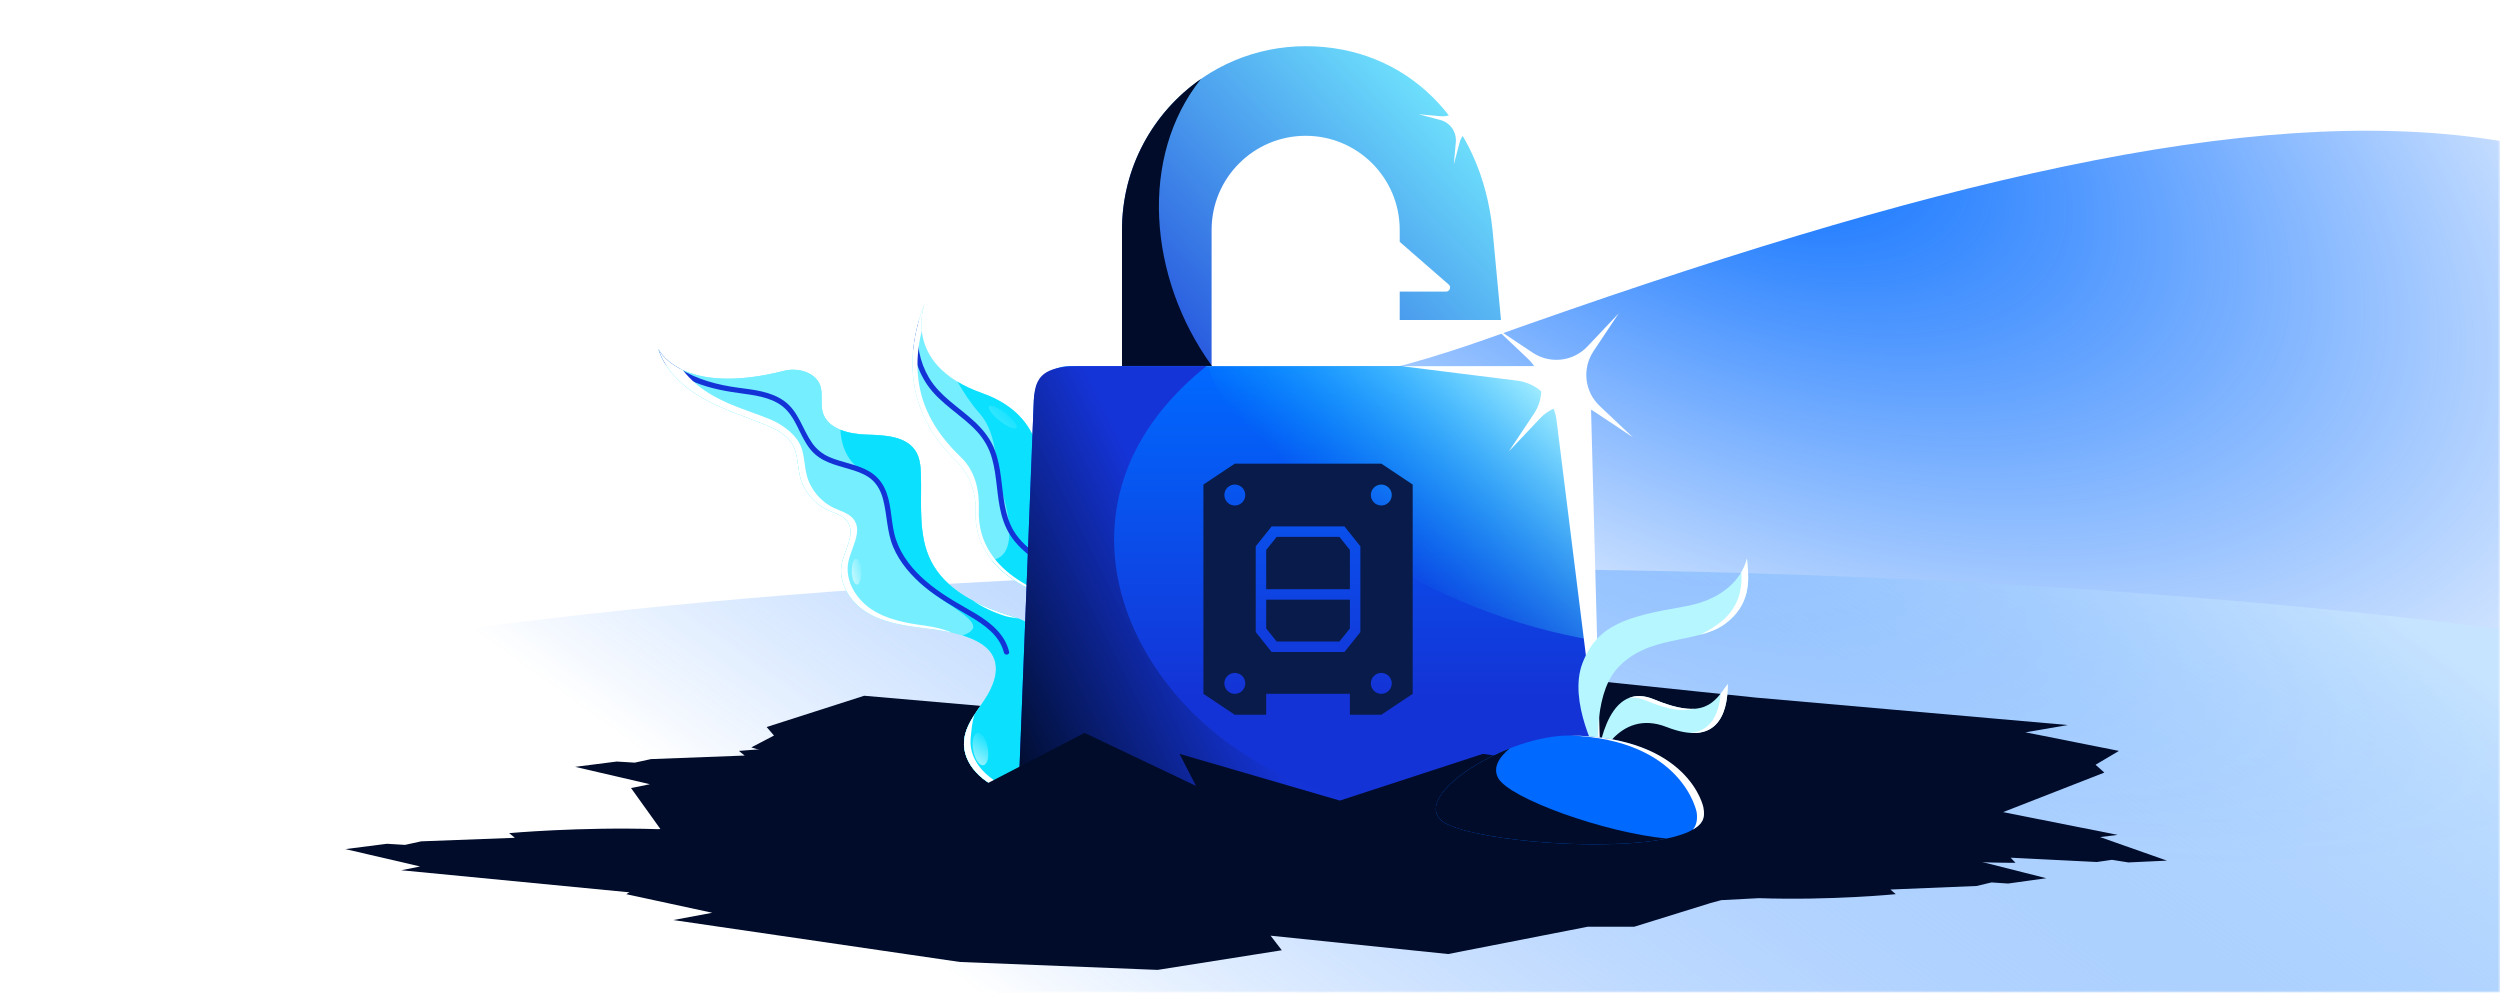 <svg width="544" height="216" viewBox="0 0 544 216" fill="none" xmlns="http://www.w3.org/2000/svg">
<g clip-path="url(#clip0_553_588)">
<mask id="mask0_553_588" style="mask-type:luminance" maskUnits="userSpaceOnUse" x="0" y="0" width="544" height="216">
<path d="M0 0H544V216H0V0Z" fill="white"/>
</mask>
<g mask="url(#mask0_553_588)">
<path d="M61.769 -73.102C61.769 -73.102 132.178 142.053 323.905 73.61C515.632 5.167 602.341 6.374 655.031 134.138L608.759 344.17L-0.584 209.928L61.769 -73.102Z" fill="url(#paint0_radial_553_588)"/>
<path d="M747.467 209.239C747.02 254.108 563.882 288.662 338.417 286.417C112.952 284.172 -69.462 245.977 -69.015 201.108C-68.568 156.239 114.57 121.685 340.035 123.93C565.5 126.175 747.914 164.369 747.467 209.239Z" fill="url(#paint1_linear_553_588)"/>
<path d="M402.036 170.009L188.046 151.395L166.827 158.199L168.419 160.056L163.486 162.631L181.756 168.363L173.166 169.167L234.421 183.921L277.132 189.553L304.425 187.753L302.287 184.374L340.402 191.866L371.171 188.71L381.261 189.631L398.275 186.005L400.638 185.592L408.865 185.907C424.383 187.856 438.577 187.749 438.577 187.749L437.516 186.636L456.265 187.573L459.563 187.099L463.136 187.666L471.533 187.273L456.973 182.148L460.814 181.671L402.029 170.007L402.036 170.009Z" fill="#000C2A"/>
<path d="M202.068 181.405L435.602 176.82L457.902 168.114L455.994 166.41L461.081 163.396L440.735 159.35L449.955 157.768L382.181 151.806L335.385 146.92L306.015 151.195L308.664 154.365L266.66 150.37L233.661 156.31H222.646L204.585 161.468L202.068 162.095L193.13 162.529C176.137 161.999 160.781 163.396 160.781 163.396L162.04 164.409L141.649 165.18L138.126 165.951L134.202 165.712L125.15 166.867L141.419 170.646L137.308 171.471L148.618 187.258L202.068 181.405Z" fill="#000C2A"/>
<path d="M201.333 65.691C201.333 65.691 195.703 79.159 213.723 85.55C228.192 90.683 226.835 103.182 225.735 107.913C224.904 111.489 225.298 115.263 226.995 118.513C231.056 126.304 240.603 130.648 244.571 132.911C246.196 133.841 247.812 134.793 248.992 136.246C251.378 139.183 255.889 145.484 251.313 152.363C241.861 166.574 250.48 177.654 250.48 177.654L247.695 180.031C247.695 180.031 234.586 164.543 243.676 151.048C252.765 137.554 233.206 131.555 233.206 131.555C215.856 126.946 211.992 118.271 212.279 111.016C212.445 106.847 210.731 102.836 207.727 99.942C201.806 94.246 194.457 83.022 201.33 65.688L201.333 65.691Z" fill="#75EEFF"/>
<path d="M215.788 121.865C222.611 120.972 218.487 108.168 217.485 105.054C217.398 104.786 217.335 104.589 217.304 104.479C217.216 104.167 217.162 103.515 217.089 102.639C216.83 99.52 216.335 93.567 213.264 90.089C211.257 87.817 209.536 85.158 208.338 83.059C209.842 83.964 211.622 84.806 213.723 85.551C228.192 90.684 226.835 103.183 225.735 107.913C224.904 111.49 225.298 115.264 226.995 118.514C230.539 125.315 238.264 129.489 242.81 131.945C243.472 132.303 244.067 132.624 244.571 132.912L244.808 133.048L241.451 135.913C237.76 132.952 233.206 131.556 233.206 131.556C224.204 129.165 218.833 125.679 215.788 121.865Z" fill="#0BE1FF"/>
<path d="M212.486 92.16C214.179 93.795 215.597 95.687 216.447 97.894C217.925 101.745 217.892 105.927 218.635 109.936C218.997 111.9 219.566 113.83 220.6 115.55C221.954 117.805 224.038 119.525 226.134 121.07C226.669 121.466 227.212 121.85 227.754 122.24C228.358 122.671 227.713 123.623 227.109 123.192C224.897 121.62 222.647 120.009 220.895 117.912C219.424 116.157 218.475 114.118 217.9 111.918C216.849 107.896 216.987 103.662 215.842 99.66C215.223 97.498 214.127 95.583 212.614 93.92C210.898 92.04 208.839 90.524 206.876 88.92C204.985 87.377 203.132 85.735 201.749 83.702C200.577 81.972 199.707 80.057 199.174 78.038C198.989 77.341 198.843 76.635 198.738 75.923C198.979 73.681 199.43 71.466 200.085 69.309C199.566 71.731 199.549 74.234 200.036 76.663C200.425 78.623 201.144 80.502 202.163 82.221C203.323 84.174 204.938 85.794 206.663 87.254C208.603 88.894 210.666 90.389 212.498 92.154L212.486 92.16Z" fill="#1433D6"/>
<path d="M217.567 91.586C215.927 90.302 214.884 88.896 215.237 88.445C215.591 87.993 217.206 88.668 218.846 89.951C220.486 91.235 221.529 92.641 221.176 93.092C220.822 93.544 219.207 92.869 217.567 91.586Z" fill="url(#paint2_linear_553_588)"/>
<path fill-rule="evenodd" clip-rule="evenodd" d="M200.577 71.965C200.2 68.4 201.333 65.692 201.333 65.692L201.33 65.688C194.457 83.023 201.806 94.246 207.727 99.944C210.731 102.837 212.445 106.849 212.279 111.018C211.992 118.273 215.856 126.948 233.206 131.557C233.206 131.557 252.765 137.554 243.676 151.049C234.587 164.544 247.695 180.032 247.695 180.032L248.21 179.592C246.611 177.583 235.96 163.36 244.386 150.85C253.476 137.355 233.917 131.357 233.917 131.357C216.566 126.747 212.703 118.074 212.99 110.818C213.155 106.649 212.152 102.438 209.148 99.544C203.877 94.472 197.142 85.996 200.577 71.965Z" fill="white"/>
<path d="M248.434 179.253C245.541 174.917 239.87 173.398 234.663 173.145C229.456 172.892 224.121 173.546 219.104 172.129C214.086 170.713 209.323 166.333 209.786 161.14C210.089 157.795 212.407 155.045 214.263 152.244C216.119 149.443 217.596 145.817 216.096 142.81C215.212 141.04 213.446 139.868 211.633 139.072C207.921 137.443 203.807 137.06 199.786 136.526C195.767 135.996 191.642 135.243 188.253 133.014C184.866 130.788 182.385 126.722 183.164 122.743C183.785 119.578 186.269 116.158 184.418 113.513C183.433 112.109 181.598 111.662 180.044 110.931C177.148 109.568 174.912 106.872 174.114 103.773C173.514 101.446 173.668 98.888 172.498 96.789C171.227 94.507 168.684 93.289 166.262 92.314C161.736 90.494 157.042 89.011 152.814 86.579C148.586 84.147 144.766 80.575 143.246 75.941C143.246 75.941 148.042 86.422 170.63 80.688C173.429 79.976 177.045 80.873 178.306 83.472C179.212 85.345 178.454 87.621 178.999 89.632C180.022 93.402 184.802 94.476 188.706 94.582C192.61 94.688 197.258 94.906 199.29 98.239C200.178 99.699 200.341 101.48 200.393 103.191C200.593 109.606 199.698 116.407 202.607 122.127C205.78 128.376 212.705 131.718 219.386 133.839C221.276 134.442 223.272 135.027 224.679 136.429C227.307 139.049 226.884 143.388 225.867 146.952C224.853 150.52 223.426 154.314 224.633 157.822C225.612 160.657 228.165 162.681 230.86 164C233.555 165.32 236.489 166.094 239.192 167.391C242.381 168.923 245.19 171.144 247.417 173.893L249.96 177.934L248.426 179.244L248.434 179.253Z" fill="#75EEFF"/>
<path d="M248.434 179.253C245.541 174.917 239.87 173.398 234.663 173.145C229.456 172.892 224.121 173.546 219.104 172.129C214.086 170.713 209.323 166.333 209.786 161.14C210.089 157.795 212.407 155.045 214.263 152.244C216.119 149.443 217.596 145.817 216.096 142.81C215.212 141.04 213.446 139.868 211.633 139.072C207.921 137.443 203.807 137.06 199.786 136.526C195.767 135.996 191.642 135.243 188.253 133.014C184.866 130.788 182.385 126.722 183.164 122.743C183.785 119.578 186.269 116.158 184.418 113.513C183.433 112.109 181.598 111.662 180.044 110.931C177.148 109.568 174.912 106.872 174.114 103.773C173.514 101.446 173.668 98.888 172.498 96.789C171.227 94.507 168.684 93.289 166.262 92.314C161.736 90.494 157.042 89.011 152.814 86.579C148.586 84.147 144.766 80.575 143.246 75.941C143.246 75.941 148.042 86.422 170.63 80.688C173.429 79.976 177.045 80.873 178.306 83.472C179.212 85.345 178.454 87.621 178.999 89.632C180.022 93.402 184.802 94.476 188.706 94.582C192.61 94.688 197.258 94.906 199.29 98.239C200.178 99.699 200.341 101.48 200.393 103.191C200.593 109.606 199.698 116.407 202.607 122.127C205.78 128.376 212.705 131.718 219.386 133.839C221.276 134.442 223.272 135.027 224.679 136.429C227.307 139.049 226.884 143.388 225.867 146.952C224.853 150.52 223.426 154.314 224.633 157.822C225.612 160.657 228.165 162.681 230.86 164C233.555 165.32 236.489 166.094 239.192 167.391C242.381 168.923 245.19 171.144 247.417 173.893L249.96 177.934L248.426 179.244L248.434 179.253Z" fill="#75EEFF"/>
<path d="M248.426 179.242L248.433 179.252L248.425 179.243L248.426 179.242ZM209.474 138.268C210.206 138.497 210.926 138.761 211.632 139.071C213.445 139.867 215.211 141.039 216.095 142.81C217.595 145.816 216.119 149.442 214.262 152.243C213.947 152.72 213.618 153.194 213.288 153.671C211.676 155.997 210.036 158.363 209.785 161.139C209.323 166.332 214.085 170.712 219.103 172.129C222.592 173.114 226.234 173.098 229.88 173.082C231.477 173.074 233.076 173.067 234.662 173.145C239.865 173.398 245.531 174.914 248.426 179.242L249.959 177.933L247.416 173.892C245.189 171.143 242.38 168.922 239.191 167.39C237.868 166.756 236.489 166.246 235.111 165.736C233.673 165.205 232.235 164.673 230.859 164C228.164 162.68 225.611 160.656 224.632 157.822C223.569 154.732 224.549 151.422 225.491 148.239C225.619 147.807 225.744 147.378 225.866 146.952C226.884 143.387 227.306 139.048 224.678 136.428C223.341 135.095 221.47 134.501 219.664 133.927L219.385 133.838C212.705 131.717 205.779 128.375 202.606 122.127C200.348 117.685 200.382 112.592 200.417 107.535C200.427 106.078 200.437 104.625 200.392 103.19C200.34 101.48 200.177 99.698 199.289 98.24C197.258 94.906 192.609 94.688 188.705 94.582C186.79 94.529 184.663 94.245 182.873 93.522C182.957 95.951 183.863 99.906 187.104 102.035C191.599 104.988 192.727 109.062 193.341 111.277L193.422 111.568C193.518 111.912 193.608 112.426 193.72 113.071C194.306 116.427 195.504 123.304 201.457 127.902C203.138 129.2 204.841 130.351 206.367 131.383C211.083 134.571 214.1 136.61 209.474 138.268Z" fill="#0BE1FF"/>
<path d="M219.586 141.793C219.761 142.513 218.629 142.715 218.451 141.997C217.524 138.211 214.043 135.868 210.88 134.007C207.545 132.04 204.182 130.19 201.194 127.702C198.35 125.331 195.806 122.474 194.359 119.027C192.97 115.718 193.059 112.142 192.172 108.712C191.765 107.128 191.057 105.609 189.834 104.485C188.707 103.45 187.261 102.852 185.829 102.38C182.901 101.419 179.658 100.92 177.291 98.786C174.443 96.216 173.807 92.159 171.279 89.36C168.899 86.72 165.164 86.13 161.819 85.679C158.165 85.189 154.565 84.582 151.136 83.157C148.84 82.201 146.629 80.92 144.791 79.231C144.145 78.203 143.626 77.099 143.246 75.945C143.246 75.945 144.322 78.295 147.852 80.161C151.596 82.599 156.304 83.79 160.622 84.361C164.027 84.811 167.72 85.179 170.601 87.231C173.774 89.491 174.582 93.351 176.717 96.393C177.661 97.746 178.964 98.808 180.479 99.459C181.926 100.089 183.462 100.478 184.971 100.917C186.457 101.349 187.941 101.837 189.269 102.645C190.626 103.472 191.721 104.667 192.426 106.091C193.974 109.187 193.812 112.792 194.596 116.101C195.471 119.794 197.713 122.942 200.434 125.516C203.246 128.178 206.556 130.238 209.909 132.134C213.157 133.973 216.682 135.981 218.6 139.323C219.046 140.097 219.36 140.935 219.571 141.801L219.586 141.793Z" fill="#1433D6"/>
<path d="M186.479 127.214C185.906 127.231 185.404 125.981 185.357 124.421C185.31 122.862 185.737 121.584 186.309 121.567C186.882 121.55 187.385 122.8 187.432 124.359C187.479 125.918 187.052 127.196 186.479 127.214Z" fill="url(#paint3_linear_553_588)"/>
<path d="M213.997 166.513C213.126 166.675 212.129 165.228 211.769 163.283C211.409 161.338 211.822 159.63 212.692 159.469C213.563 159.308 214.56 160.754 214.92 162.699C215.28 164.644 214.867 166.352 213.997 166.513Z" fill="url(#paint4_linear_553_588)"/>
<path fill-rule="evenodd" clip-rule="evenodd" d="M221.585 134.576C220.952 134.341 220.311 134.125 219.665 133.926L219.386 133.837C216.802 133.017 214.182 132.014 211.756 130.731C213.79 132.123 216.092 133.216 218.675 134.036C219.323 134.242 220.233 134.377 221.206 134.52L221.585 134.576ZM148.554 80.504C150.267 82.714 152.476 84.558 154.946 85.978C157.87 87.66 160.581 88.644 163.473 89.692C164.762 90.16 166.088 90.641 167.483 91.203C169.906 92.177 172.648 94.106 173.919 96.388C174.666 97.728 174.874 99.254 175.082 100.788C175.2 101.658 175.318 102.53 175.535 103.371C176.333 106.471 178.569 109.167 181.465 110.529C181.829 110.7 182.208 110.856 182.588 111.011C183.831 111.522 185.084 112.036 185.839 113.112C187.127 114.953 186.316 117.168 185.494 119.413C185.135 120.393 184.774 121.379 184.586 122.342C183.806 126.32 186.287 130.386 189.674 132.612C193.063 134.841 197.188 135.594 201.207 136.125C203.674 136.452 205.373 136.948 207.175 137.658C205.191 137.219 203.155 136.958 201.128 136.698C200.68 136.642 200.233 136.584 199.786 136.524C195.767 135.994 191.642 135.241 188.253 133.012C184.866 130.786 182.385 126.72 183.165 122.741C183.353 121.779 183.714 120.793 184.073 119.812C184.895 117.568 185.706 115.352 184.418 113.511C183.663 112.436 182.41 111.921 181.166 111.411C180.787 111.255 180.408 111.1 180.044 110.929C177.148 109.566 174.912 106.87 174.114 103.771C173.897 102.929 173.779 102.057 173.661 101.188C173.452 99.654 173.245 98.127 172.498 96.787C171.227 94.505 168.684 93.287 166.262 92.312C165.073 91.834 163.872 91.379 162.672 90.924C159.302 89.647 155.931 88.371 152.814 86.578C148.586 84.145 144.766 80.573 143.246 75.939C143.246 75.939 144.462 78.597 148.554 80.504ZM212.044 155.509C210.914 157.261 209.972 159.087 209.786 161.138C209.323 166.331 214.086 170.711 219.104 172.127C222.592 173.112 226.235 173.096 229.881 173.08C231.478 173.073 233.076 173.066 234.663 173.143C239.865 173.396 245.532 174.913 248.427 179.241L249.488 178.335C246.5 174.394 241.079 172.987 236.084 172.744C234.498 172.667 232.899 172.674 231.302 172.681C227.656 172.697 224.014 172.713 220.525 171.728C215.508 170.311 210.745 165.932 211.207 160.738L211.212 160.689C211.395 158.663 211.539 157.074 212.044 155.509Z" fill="white"/>
<path d="M221.459 176.919L224.954 87.089C225.032 85.095 225.878 83.209 227.316 81.826C228.754 80.443 230.672 79.67 232.667 79.67H337.421C339.416 79.67 341.334 80.443 342.772 81.826C344.21 83.209 345.056 85.095 345.134 87.089L348.629 176.919C348.67 177.957 348.5 178.992 348.131 179.963C347.761 180.934 347.2 181.821 346.48 182.57C345.76 183.318 344.896 183.914 343.94 184.321C342.984 184.727 341.956 184.937 340.917 184.937H229.171C228.132 184.937 227.104 184.727 226.148 184.321C225.192 183.914 224.328 183.318 223.608 182.57C222.888 181.821 222.327 180.934 221.957 179.963C221.588 178.992 221.418 177.957 221.459 176.919Z" fill="url(#paint5_linear_553_588)"/>
<path d="M347.782 155.128C291.62 212.482 202.197 127.837 262.538 79.67H234.698C224.876 79.67 225.081 83.842 224.876 89.119L221.545 174.725C221.328 180.299 225.788 184.937 231.368 184.937H338.722C344.301 184.937 348.761 180.299 348.544 174.725L347.782 155.128Z" fill="url(#paint6_linear_553_588)"/>
<path d="M347.167 139.374C312.033 133.748 274.401 110.556 262.781 79.67H335.388C337.929 79.67 340.372 80.654 342.203 82.415C344.035 84.177 345.113 86.58 345.211 89.119L347.167 139.374Z" fill="url(#paint7_linear_553_588)"/>
<path d="M326.685 69.636H307.858V63.452H317.527C318.395 63.452 318.736 62.318 318.014 61.832L307.858 52.982V50.017C307.858 38.713 298.695 25.399 287.39 25.399C276.893 25.399 260.425 34.131 259.335 43.421V79.632H247.426V50.018C247.426 27.946 265.318 10.053 287.39 10.053C309.462 10.053 326.491 27.946 326.491 50.018L326.685 69.636Z" fill="white"/>
<path d="M326.616 69.636H304.58V63.452H314.658C315.527 63.452 315.868 62.318 315.145 61.832L304.58 52.626V50.018C304.58 38.713 295.417 29.55 284.113 29.55C272.808 29.55 263.645 38.713 263.645 50.018V79.631H244.148V50.018C244.148 27.946 262.041 10.053 284.113 10.053C306.184 10.053 322.315 26.423 324.773 50.018L326.616 69.636Z" fill="url(#paint8_linear_553_588)"/>
<path fill-rule="evenodd" clip-rule="evenodd" d="M261.344 17.168C247.847 34.041 249.797 60.36 263.645 79.533V79.631H244.148V50.016C244.148 36.406 250.952 24.384 261.344 17.168Z" fill="#000C2A"/>
<path d="M348.298 168.306L346.213 89.119C346.114 86.58 345.036 84.177 343.205 82.415C341.373 80.654 338.931 79.67 336.39 79.67H304.885L330.163 82.83C332.311 83.099 334.311 84.069 335.851 85.59C337.392 87.112 338.387 89.099 338.682 91.244L348.298 168.306Z" fill="white"/>
<path d="M347.051 89.653L351.186 92.408L355.321 95.163L351.709 91.753L348.097 88.344C346.499 86.839 345.487 84.817 345.24 82.636C344.99 80.456 345.521 78.258 346.739 76.433L349.494 72.297L352.249 68.163L348.839 71.775L345.429 75.385C343.923 76.982 341.901 77.994 339.721 78.242C337.54 78.49 335.342 77.959 333.516 76.743L329.381 73.989L325.246 71.233L328.858 74.642L332.47 78.052C334.066 79.558 335.078 81.579 335.327 83.76C335.575 85.94 335.044 88.138 333.828 89.963L331.073 94.098L328.317 98.234L331.728 94.621L335.138 91.01C336.643 89.413 338.665 88.402 340.846 88.154C343.026 87.906 345.224 88.437 347.051 89.653ZM322.416 27.677L324.847 27.892L327.277 28.108L324.919 27.486L322.56 26.866C321.517 26.592 320.605 25.958 319.987 25.076C319.367 24.194 319.079 23.122 319.175 22.049L319.391 19.619L319.607 17.189L318.985 19.547L318.364 21.905C318.09 22.948 317.455 23.859 316.574 24.479C315.692 25.099 314.62 25.387 313.547 25.291L311.116 25.076L308.686 24.86L311.045 25.48L313.404 26.102C314.446 26.375 315.358 27.009 315.977 27.89C316.597 28.772 316.884 29.844 316.789 30.918L316.573 33.347L316.356 35.778L316.978 33.419L317.599 31.061C317.872 30.019 318.506 29.107 319.388 28.487C320.269 27.868 321.342 27.581 322.416 27.677Z" fill="white"/>
<g filter="url(#filter0_i_553_588)">
<path fill-rule="evenodd" clip-rule="evenodd" d="M268.694 100.887L261.863 105.44V150.978L268.694 155.532H275.524V150.978H293.739V155.532H300.57L307.401 150.978V105.44L300.57 100.887H268.694ZM268.694 109.994C269.298 109.994 269.877 109.754 270.304 109.327C270.731 108.9 270.971 108.321 270.971 107.717C270.971 107.113 270.731 106.534 270.304 106.107C269.877 105.68 269.298 105.44 268.694 105.44C268.09 105.44 267.511 105.68 267.084 106.107C266.657 106.534 266.417 107.113 266.417 107.717C266.417 108.321 266.657 108.9 267.084 109.327C267.511 109.754 268.09 109.994 268.694 109.994ZM302.847 107.717C302.847 108.32 302.608 108.9 302.181 109.327C301.754 109.754 301.175 109.994 300.571 109.994C299.967 109.994 299.388 109.754 298.961 109.327C298.534 108.9 298.294 108.321 298.294 107.718C298.294 107.419 298.353 107.123 298.467 106.846C298.582 106.57 298.749 106.319 298.961 106.108C299.172 105.896 299.423 105.729 299.699 105.614C299.975 105.5 300.271 105.441 300.57 105.441C300.869 105.441 301.165 105.499 301.441 105.614C301.718 105.728 301.969 105.896 302.18 106.107C302.392 106.318 302.559 106.569 302.674 106.846C302.788 107.122 302.847 107.418 302.847 107.717ZM302.847 148.701C302.847 149.304 302.608 149.884 302.181 150.311C301.97 150.522 301.719 150.69 301.442 150.804C301.166 150.919 300.87 150.978 300.571 150.978C299.967 150.978 299.388 150.738 298.961 150.311C298.534 149.884 298.294 149.305 298.294 148.702C298.294 148.098 298.534 147.519 298.961 147.092C299.388 146.665 299.967 146.425 300.57 146.425C301.174 146.425 301.753 146.664 302.18 147.091C302.607 147.518 302.847 148.097 302.847 148.701ZM270.971 148.701C270.971 149 270.912 149.296 270.798 149.572C270.684 149.848 270.516 150.099 270.304 150.311C270.093 150.522 269.842 150.69 269.566 150.804C269.289 150.919 268.993 150.978 268.694 150.978C268.395 150.978 268.099 150.919 267.823 150.804C267.547 150.69 267.296 150.522 267.084 150.311C266.873 150.099 266.705 149.848 266.591 149.572C266.476 149.296 266.417 149 266.417 148.701C266.417 148.097 266.657 147.518 267.084 147.091C267.511 146.664 268.09 146.424 268.694 146.424C269.298 146.424 269.877 146.664 270.304 147.091C270.731 147.518 270.971 148.097 270.971 148.701ZM296.016 118.872V137.546L295.517 138.17L293.241 141.016L292.557 141.87H276.707L276.023 141.016L273.747 138.17L273.248 137.546V118.872L273.747 118.249L276.023 115.403L276.707 114.548H292.557L293.241 115.403L295.517 118.249L296.016 118.872ZM291.463 116.825L293.739 119.671V128.209H275.524V119.671L277.801 116.825H291.463ZM275.524 136.748V130.486H293.739V136.748L291.463 139.594H277.801L275.524 136.748Z" fill="#081B4B"/>
</g>
<path d="M374.509 180.229L159.714 181.149L139.201 189.855L140.955 191.559L136.277 194.573L154.992 198.619L146.511 200.201L208.853 209.324L251.9 211.048L278.916 206.774L276.48 203.604L315.118 207.599L345.472 201.658H355.605L372.218 196.501L374.534 195.874L382.755 195.44C398.387 195.97 412.512 194.573 412.512 194.573L411.354 193.56L430.111 192.789L433.352 192.017L436.962 192.257L445.288 191.101L430.323 187.322L434.104 186.498L374.502 180.227L374.509 180.229Z" fill="#000C2A"/>
<path d="M152.094 195.636L385.602 194.715L407.902 186.009L405.994 184.305L411.081 181.292L390.735 177.246L399.955 175.663L322.679 164.037L291.55 174.206L256.657 164.037L260.252 171.015L235.998 159.48L213.777 171.015L183.661 174.206H172.646L154.585 179.364L152.068 179.99L143.13 180.424C126.137 179.894 110.781 181.292 110.781 181.292L112.04 182.304L91.65 183.075L88.125 183.847L84.202 183.607L75.15 184.763L91.418 188.542L87.308 189.367L152.102 195.637L152.094 195.636Z" fill="#000C2A"/>
<path d="M380.139 121.465C380.139 121.465 378.854 129.833 366.458 131.989C354.062 134.145 347.618 135.847 344.359 144.266C341.1 152.685 347.862 164.792 347.862 164.792C347.862 164.792 346.479 151.744 351.726 145.669C358.39 137.952 369.088 140.227 375.228 135.847C381.815 131.148 380.32 124.552 380.139 121.465Z" fill="#B5F6FF"/>
<path d="M369.984 138.122C371.302 137.459 372.568 136.699 373.771 135.847C378.643 132.372 379.094 127.859 378.925 124.495C379.937 122.777 380.138 121.465 380.138 121.465C380.159 121.807 380.195 122.191 380.234 122.611C380.552 125.988 381.086 131.668 375.228 135.847C373.714 136.927 371.923 137.602 369.984 138.122Z" fill="white"/>
<path d="M347.518 166.117C347.518 166.117 351.964 154.02 362.648 158.195C373.331 162.371 375.971 155.841 375.971 148.826C373.028 152.914 370.842 156.746 359.916 152.186C348.99 147.626 347.518 166.11 347.518 166.11V166.117Z" fill="#B5F6FF"/>
<path d="M367.789 159.479C374.218 159.936 375.971 154.542 375.971 148.826L375.642 149.285C375.238 149.85 374.842 150.404 374.428 150.926C374.046 155.344 372.324 159.124 367.789 159.479ZM368.622 154.237C366.527 154.357 363.763 153.792 359.915 152.186C357.78 151.295 356.006 151.284 354.533 151.843C355.683 151.732 356.984 151.935 358.458 152.55C363.272 154.559 366.389 154.869 368.622 154.237Z" fill="white"/>
<path d="M389.845 169.889C392.564 169.889 395.119 168.998 395.119 168.093C395.119 167.187 392.564 166.611 389.845 166.611C387.125 166.611 384.921 167.345 384.921 168.25C384.921 169.155 387.125 169.889 389.845 169.889ZM370.294 175.859C370.294 175.859 368.244 162.466 341.43 162.202C327.479 162.067 306.15 174.805 312.416 180.589C318.681 186.373 375.029 189.7 370.659 176.77L370.294 175.859Z" fill="#000C2A"/>
<path d="M370.358 175.91C370.358 175.91 367.632 160.316 341.647 160.052C328.127 159.917 307.457 172.657 313.529 178.442C319.601 184.227 375.388 187.594 370.358 175.902V175.91Z" fill="#0069FF"/>
<path d="M328.53 162.846C325.984 164.917 324.809 167.222 326.038 169.362C328.56 173.757 348.963 181.13 362.64 182.473C347.954 185.51 317.895 182.601 313.53 178.442C309.27 174.384 318.17 166.903 328.53 162.846Z" fill="#000C2A"/>
<path d="M341.637 160.051C366.26 160.931 369.203 176.77 369.203 176.77C369.385 178.227 369.232 179.5 368.354 180.53C370.356 179.362 371.143 178.185 370.66 175.677C370.66 175.677 367.633 160.315 341.648 160.051H341.637Z" fill="white"/>
</g>
</g>
<defs>
<filter id="filter0_i_553_588" x="261.863" y="100.887" width="45.537" height="54.645" filterUnits="userSpaceOnUse" color-interpolation-filters="sRGB">
<feFlood flood-opacity="0" result="BackgroundImageFix"/>
<feBlend mode="normal" in="SourceGraphic" in2="BackgroundImageFix" result="shape"/>
<feColorMatrix in="SourceAlpha" type="matrix" values="0 0 0 0 0 0 0 0 0 0 0 0 0 0 0 0 0 0 127 0" result="hardAlpha"/>
<feOffset/>
<feGaussianBlur stdDeviation="1.608"/>
<feComposite in2="hardAlpha" operator="arithmetic" k2="-1" k3="1"/>
<feColorMatrix type="matrix" values="0 0 0 0 0 0 0 0 0 0 0 0 0 0 0 0 0 0 0.75 0"/>
<feBlend mode="normal" in2="shape" result="effect1_innerShadow_553_588"/>
</filter>
<radialGradient id="paint0_radial_553_588" cx="0" cy="0" r="1" gradientUnits="userSpaceOnUse" gradientTransform="translate(375.006 21.236) rotate(116.303) scale(136.196 261.89)">
<stop stop-color="#0069FF"/>
<stop offset="1" stop-color="#0069FF" stop-opacity="0"/>
</radialGradient>
<linearGradient id="paint1_linear_553_588" x1="484.061" y1="107.485" x2="340.984" y2="307.587" gradientUnits="userSpaceOnUse">
<stop stop-color="#C6E3FF"/>
<stop offset="1" stop-color="#0069FF" stop-opacity="0"/>
</linearGradient>
<linearGradient id="paint2_linear_553_588" x1="198.168" y1="107.36" x2="219.155" y2="86.988" gradientUnits="userSpaceOnUse">
<stop stop-color="white"/>
<stop offset="1" stop-color="white" stop-opacity="0"/>
</linearGradient>
<linearGradient id="paint3_linear_553_588" x1="182.727" y1="124.565" x2="187.798" y2="123.141" gradientUnits="userSpaceOnUse">
<stop stop-color="white"/>
<stop offset="1" stop-color="white" stop-opacity="0"/>
</linearGradient>
<linearGradient id="paint4_linear_553_588" x1="208.57" y1="168.468" x2="215.246" y2="160.158" gradientUnits="userSpaceOnUse">
<stop stop-color="white"/>
<stop offset="1" stop-color="white" stop-opacity="0"/>
</linearGradient>
<linearGradient id="paint5_linear_553_588" x1="285.044" y1="79.67" x2="285.044" y2="151.717" gradientUnits="userSpaceOnUse">
<stop stop-color="#0069FF"/>
<stop offset="1" stop-color="#1433D6"/>
</linearGradient>
<linearGradient id="paint6_linear_553_588" x1="228.315" y1="184.937" x2="276.213" y2="161.33" gradientUnits="userSpaceOnUse">
<stop stop-color="#000C2A"/>
<stop offset="1" stop-color="#1534D7"/>
</linearGradient>
<linearGradient id="paint7_linear_553_588" x1="332.767" y1="77.42" x2="295.71" y2="116.126" gradientUnits="userSpaceOnUse">
<stop stop-color="#B5F6FF"/>
<stop offset="1" stop-color="#0BE1FF" stop-opacity="0"/>
</linearGradient>
<linearGradient id="paint8_linear_553_588" x1="322.102" y1="19.569" x2="239.928" y2="98.831" gradientUnits="userSpaceOnUse">
<stop stop-color="#75EEFF"/>
<stop offset="0.935" stop-color="#1433D6"/>
<stop offset="1" stop-color="#000C79"/>
</linearGradient>
<clipPath id="clip0_553_588">
<rect width="544" height="216" fill="white"/>
</clipPath>
</defs>
</svg>
